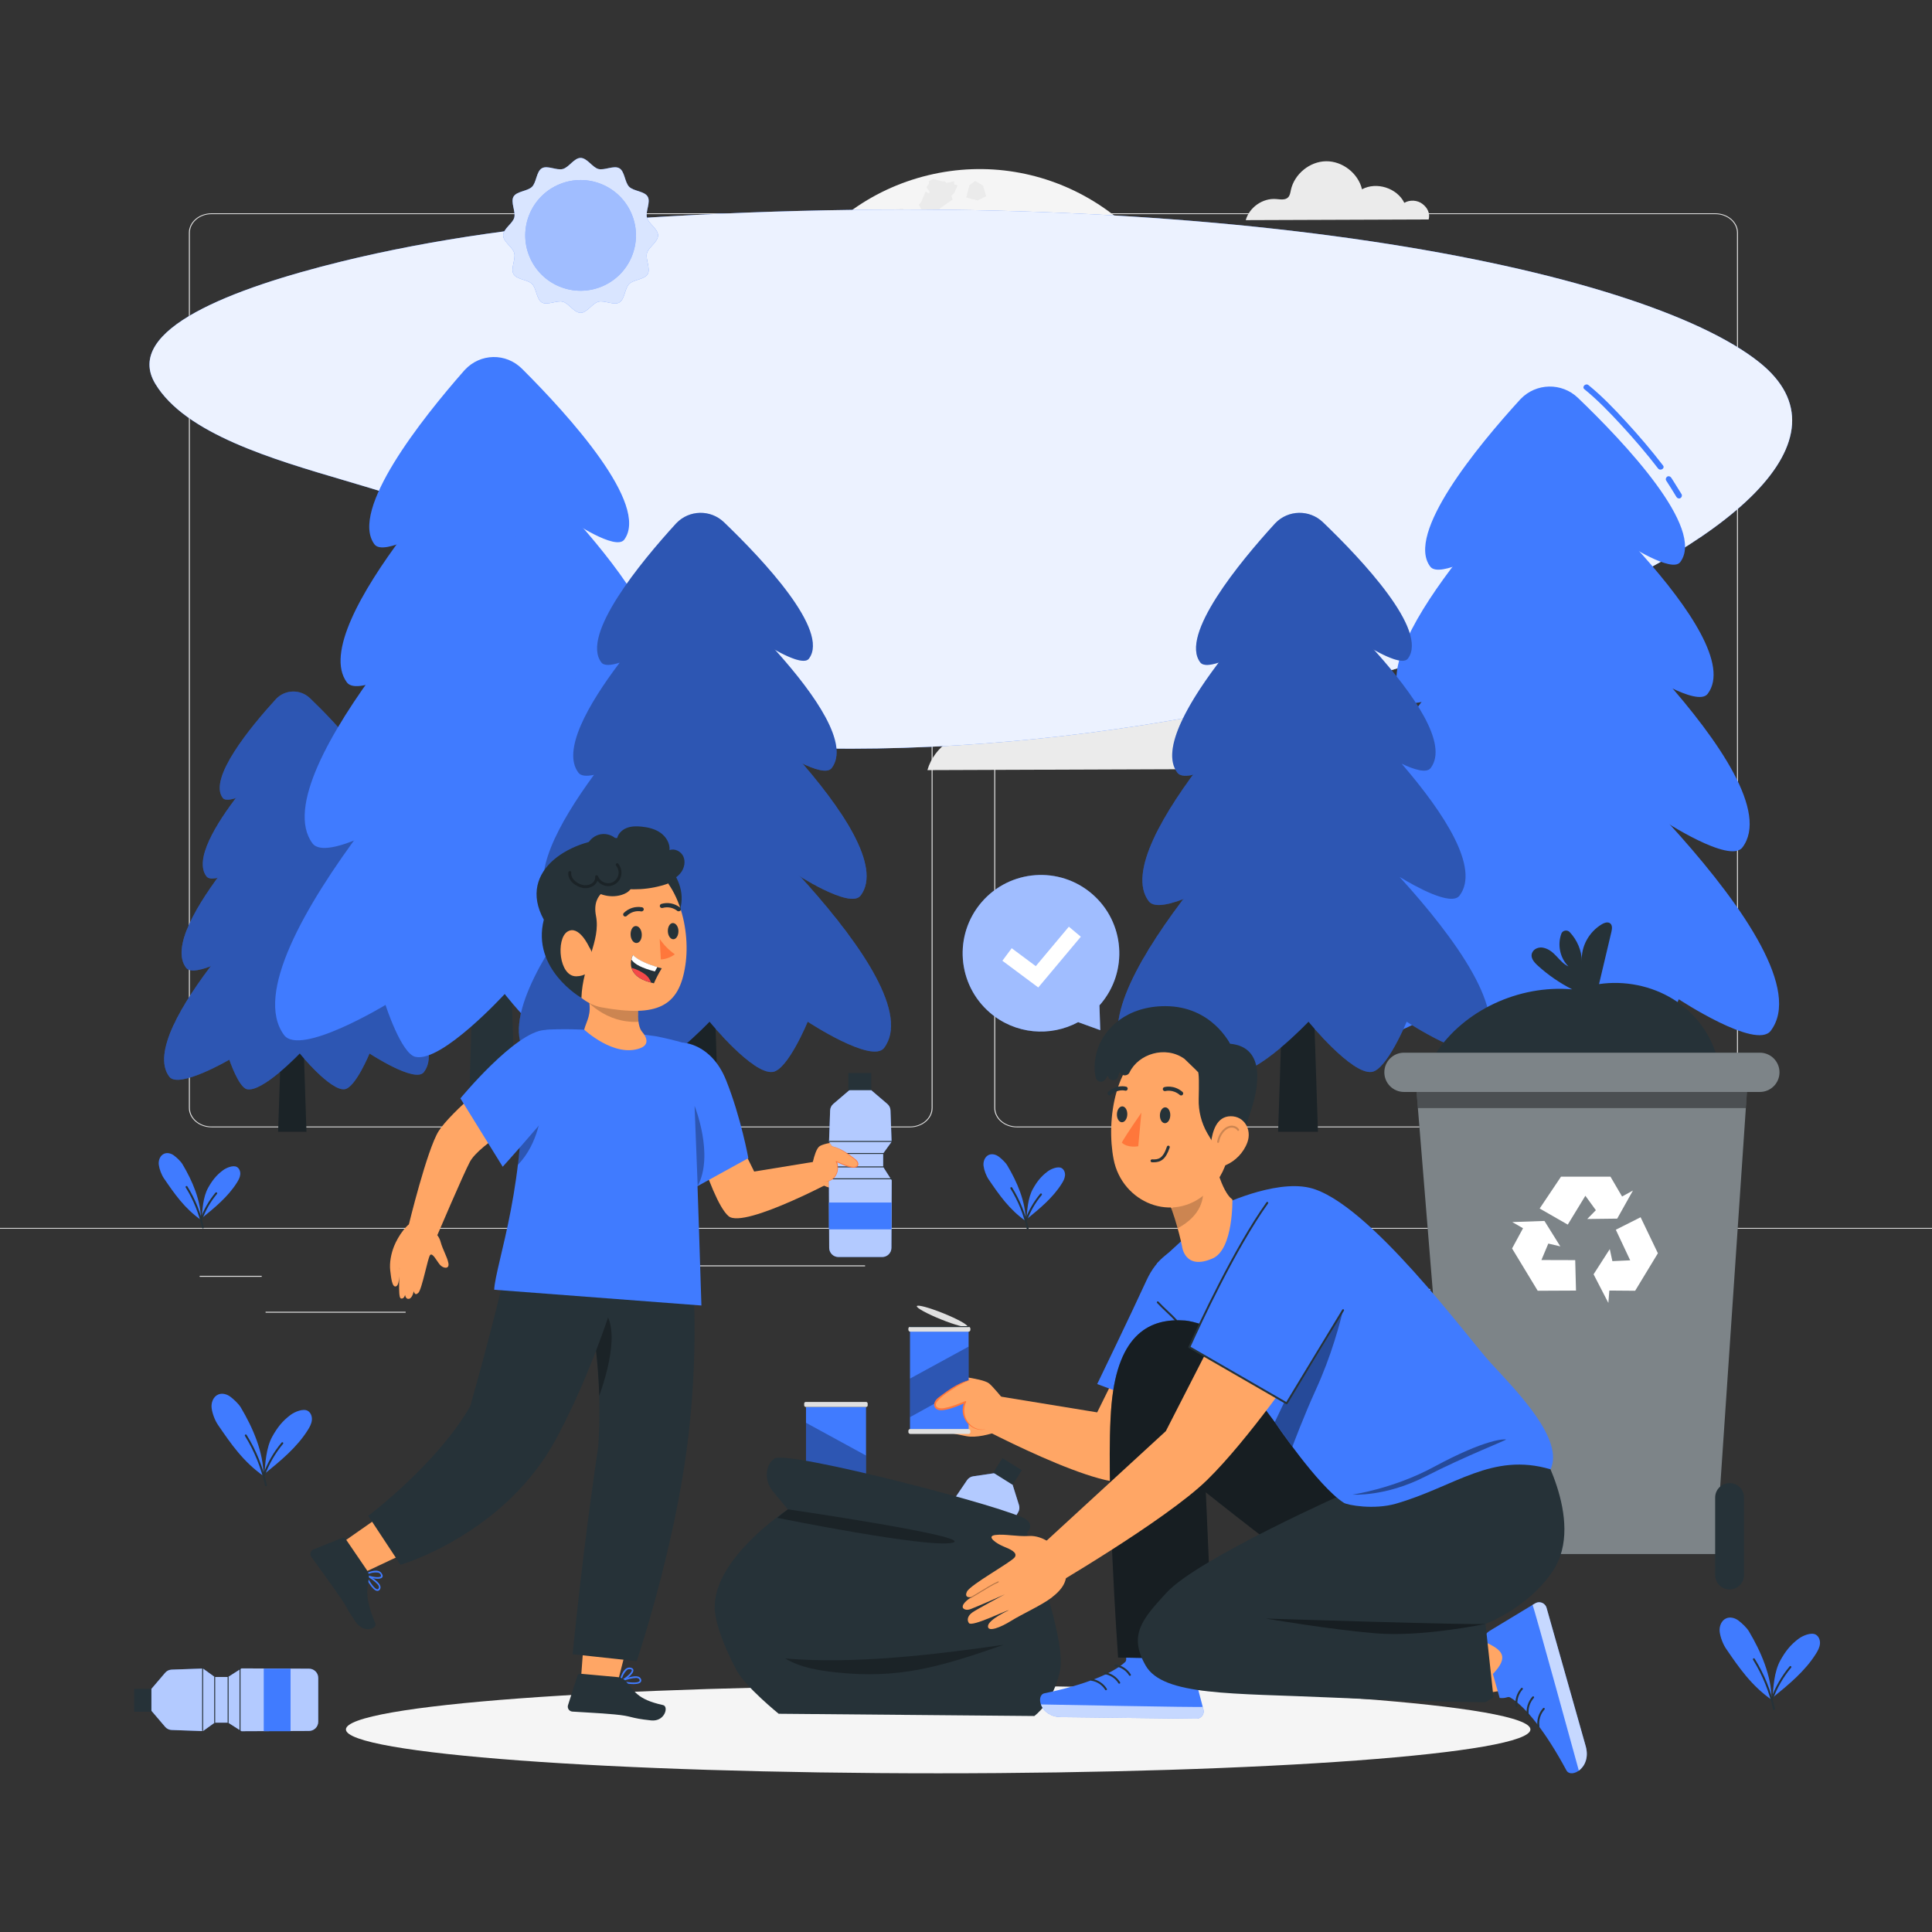 <svg xmlns="http://www.w3.org/2000/svg" viewBox="0 0 500 500"><rect x="0" y="0" width="500" height="500" fill="#333333" stroke="none"/><g id="background-complete"><g><g><g><path d="M443.92,291.755h-180.746c-3.232,0-5.862-2.262-5.862-5.043V60.242c0-2.781,2.63-5.042,5.862-5.042h180.746c3.232,0,5.862,2.262,5.862,5.042v226.469c0,2.781-2.63,5.043-5.862,5.043ZM263.174,55.415c-3.095,0-5.612,2.166-5.612,4.827v226.469c0,2.662,2.518,4.828,5.612,4.828h180.746c3.095,0,5.612-2.166,5.612-4.828V60.242c0-2.662-2.518-4.827-5.612-4.827h-180.746Z" style="fill:#e0e0e0;"></path><path d="M235.493,291.755H54.746c-3.232,0-5.862-2.262-5.862-5.043V60.242c0-2.781,2.629-5.042,5.862-5.042H235.493c3.232,0,5.862,2.262,5.862,5.042v226.469c0,2.781-2.63,5.043-5.862,5.043ZM54.746,55.415c-3.094,0-5.612,2.166-5.612,4.827v226.469c0,2.662,2.518,4.828,5.612,4.828H235.493c3.095,0,5.612-2.166,5.612-4.828V60.242c0-2.662-2.518-4.827-5.612-4.827H54.746Z" style="fill:#e0e0e0;"></path></g><rect x="0" y="317.782" width="500" height=".215" style="fill:#e0e0e0;"></rect></g><rect x="51.672" y="330.186" width="16.06" height=".25" style="fill:#e0e0e0;"></rect><rect x="170.352" y="327.476" width="53.53" height=".25" style="fill:#e0e0e0;"></rect><rect x="68.732" y="339.476" width="36.25" height=".25" style="fill:#e0e0e0;"></rect><rect x="378.352" y="327.346" width="43.19" height=".25" style="fill:#e0e0e0;"></rect><rect x="430.452" y="327.346" width="6.33" height=".25" style="fill:#e0e0e0;"></rect><rect x="316.212" y="333.576" width="53.89" height=".25" style="fill:#e0e0e0;"></rect></g><path d="M123.275,100.774c-2.04-1.541-5.016-1.716-7.222-.424-2.928-5.917-11.088-8.528-16.907-5.411-1.518-6.376-7.8-11.277-14.354-11.198-6.554,.079-12.716,5.13-14.081,11.54-.217,1.019-.36,2.135-1.089,2.879-1.184,1.209-3.16,.803-4.847,.672-5.308-.414-10.648,3.312-12.092,8.437l73.094-.266c.64-2.475-.462-4.688-2.501-6.229Z" style="fill:#ebebeb;"></path><path d="M449.563,99.442c-2.474-1.869-6.083-2.081-8.759-.514-3.551-7.176-13.447-10.343-20.505-6.562-1.841-7.733-9.46-13.676-17.408-13.581-7.948,.096-15.422,6.221-17.077,13.996-.263,1.236-.437,2.589-1.321,3.492-1.436,1.466-3.833,.974-5.878,.815-6.437-.502-12.914,4.017-14.665,10.232l88.646-.323c.776-3.002-.56-5.686-3.034-7.555Z" style="fill:#ebebeb;"></path><path d="M323.381,191.637c-2.409-1.82-5.924-2.026-8.529-.5-3.458-6.988-13.095-10.072-19.967-6.39-1.793-7.53-9.212-13.318-16.952-13.225-7.74,.093-15.018,6.058-16.629,13.629-.256,1.203-.426,2.521-1.286,3.4-1.398,1.428-3.732,.949-5.724,.793-6.268-.489-12.576,3.912-14.28,9.963l86.323-.314c.756-2.923-.545-5.537-2.954-7.356Z" style="fill:#ebebeb;"></path><path d="M368.118,52.764c-1.321-.998-3.249-1.111-4.678-.274-1.896-3.832-7.181-5.524-10.951-3.505-.983-4.13-5.052-7.304-9.297-7.253-4.245,.051-8.236,3.322-9.12,7.475-.141,.66-.234,1.383-.705,1.865-.767,.783-2.047,.52-3.14,.435-3.438-.268-6.897,2.145-7.832,5.464l47.342-.172c.415-1.603-.299-3.037-1.62-4.035Z" style="fill:#ebebeb;"></path><g><g id="freepik--Earth--inject-158"><circle cx="253.495" cy="100.344" r="56.576" transform="translate(-16.492 62.455) rotate(-13.607)" style="fill:#f5f5f5;"></circle><polygon points="237.787 53.008 238.389 52.306 239.55 49.578 240.312 50.053 240.624 49.688 239.762 48.45 240.408 47.522 240.352 46.932 241.497 46.324 243.714 46.899 244.497 46.906 244.952 47.342 246.919 46.927 246.945 47.738 247.832 47.968 247.012 49.825 246.231 50.697 246.538 51.649 243.503 53.755 242.963 54.352 240.54 54.23 240.199 55.102 239.143 55.389 237.787 53.008" style="fill:#ebebeb; isolation:isolate;"></polygon><polygon points="265.683 58.053 266.69 57.3 268.463 57.76 268.011 59.502 266.292 60.916 265.231 59.795 265.683 58.053" style="fill:#ebebeb; isolation:isolate;"></polygon><polygon points="280.207 68.761 280.711 68.358 280.968 67.782 281.675 67.222 282.202 67.169 282.767 66.714 283.067 67.381 284.023 67.764 284.173 69.791 286.022 69.777 286.123 71.291 285.553 71.583 285.409 72.14 283.838 71.732 282.962 72.215 283.288 72.678 282.935 72.891 283.107 73.139 282.085 73.664 281.95 73.481 281.596 73.7 280.832 73.386 280.082 73.8 279.728 73.418 279.189 73.568 278.853 72.467 277.383 72.085 277.126 71.721 276.347 71.519 275.16 69.865 275.268 69.136 274.851 68.554 275.472 67.985 276.324 68.091 276.993 68.508 277.501 68.451 278.245 68.766 278.652 69.541 279.041 69.344 279.513 69.507 280.207 68.761" style="fill:#ebebeb; isolation:isolate;"></polygon><polygon points="302.012 88.122 304.725 87.467 306.857 88.528 308.113 91.011 307.79 92.07 308.206 92.942 307.744 94.722 307.015 94.587 306.358 95.505 303.982 94.888 304.599 92.512 302.746 91.653 302.737 89.345 302.012 88.122" style="fill:#ebebeb; isolation:isolate;"></polygon><polygon points="271.917 65.088 273.422 66.662 272.723 69.354 270.56 70.314 270.312 69.864 269.646 69.772 269.101 67.677 268.756 67.053 269.214 66.773 269.479 66.091 270.874 65.223 271.594 65.288 271.917 65.088" style="fill:#ebebeb; isolation:isolate;"></polygon><polygon points="230.612 54.365 233.575 53.944 234.704 54.832 235.029 58.216 234.299 58.189 233.013 58.896 231.246 58.823 230.698 58.045 229.666 58.007 227.579 56.282 228.835 54.491 229.876 54.829 230.612 54.365" style="fill:#ebebeb; isolation:isolate;"></polygon><polygon points="252.364 46.819 254.416 48.028 255.22 50.792 252.989 51.883 250.056 51.122 250.879 47.954 252.364 46.819" style="fill:#ebebeb; isolation:isolate;"></polygon></g><path d="M266.139,95.903c-.018-.13-.015-.713,.018-1.005-.017,.154,.055-.299,.054-.293,.042-.2,.096-.398,.158-.593,.176-.558,.558-1.261,.93-1.715,.481-.587,.957-.99,1.578-1.343,.308-.175,.457-.247,.759-.347,.346-.114,.756-.206,.978-.222,2.776-.204,5.403,2.237,5.436,4.976,.023,1.929,3.023,1.934,3,0-.042-3.498-2.536-6.603-5.835-7.652-3.363-1.069-6.853,.562-8.748,3.407-1.111,1.669-1.485,3.617-1.219,5.583,.109,.804,1.139,1.242,1.845,1.048,.867-.238,1.157-1.039,1.048-1.845h0Z" style="fill:#e0e0e0;"></path><path d="M256.021,97.028c.018,.13,.015,.713-.018,1.005,.017-.154-.055,.299-.054,.293-.042,.2-.096,.398-.158,.593-.176,.558-.558,1.261-.93,1.715-.481,.587-.957,.99-1.578,1.342-.308,.175-.457,.247-.759,.347-.346,.114-.756,.206-.978,.222-2.776,.204-5.403-2.237-5.436-4.976-.023-1.929-3.023-1.934-3,0,.042,3.498,2.536,6.603,5.835,7.652,3.363,1.069,6.853-.562,8.748-3.407,1.111-1.669,1.485-3.617,1.219-5.583-.109-.804-1.139-1.242-1.845-1.048-.867,.238-1.157,1.039-1.048,1.845h0Z" style="fill:#e0e0e0;"></path><path d="M237.107,91.83c0,4.064-1.929,7.358-4.308,7.358s-4.307-3.294-4.307-7.358,1.928-7.358,4.307-7.358,4.308,3.294,4.308,7.358Z" style="fill:#e0e0e0;"></path></g></g><g id="background-simple"><g><path d="M166.574,56.382c-27.757,1.749-54.523,5.472-78.261,11.311-27.979,6.883-56.566,17.605-48.123,31.63,15.588,25.892,90.368,26.363,75.437,43.773-16.912,19.72-5.57,42.851,70.319,49.284,144.141,12.218,318.385-59.27,269.446-98.551-30.467-24.455-141.435-46.731-288.818-37.446Z" style="fill:#407BFF;"></path><path d="M166.574,56.382c-27.757,1.749-54.523,5.472-78.261,11.311-27.979,6.883-56.566,17.605-48.123,31.63,15.588,25.892,90.368,26.363,75.437,43.773-16.912,19.72-5.57,42.851,70.319,49.284,144.141,12.218,318.385-59.27,269.446-98.551-30.467-24.455-141.435-46.731-288.818-37.446Z" style="fill:#fff; opacity:.9;"></path></g></g><g id="Shadow"><path d="M396.07,447.576c0,6.27-68.623,11.353-153.273,11.353s-153.273-5.083-153.273-11.353,68.623-11.353,153.273-11.353,153.273,5.083,153.273,11.353Z" style="fill:#f5f5f5;"></path></g><g id="Trees"><g><polygon points="74.769 208.373 71.979 292.899 79.308 292.899 76.518 208.373 74.769 208.373" style="fill:#263238;"></polygon><path d="M74.858,226.861s-40.208,39.827-31.022,51.81c2.456,3.198,15.514-4.423,15.514-4.423,0,0,2.395,7.152,4.566,7.635,4.021,.891,13.657-9.24,13.657-9.24,0,0,7.968,9.778,11.643,9.24,2.783-.408,6.423-9.24,6.423-9.24,0,0,11.813,7.778,14.058,4.824,9.281-12.262-34.839-50.605-34.839-50.605Z" style="fill:#407BFF;"></path><path d="M75.103,205.488s-34.914,34.587-26.926,44.992c2.13,2.776,13.473-3.838,13.473-3.838,0,0,2.082,6.206,3.967,6.628,3.491,.769,11.853-8.023,11.853-8.023,0,0,6.92,8.492,10.112,8.023,2.422-.361,5.58-8.023,5.58-8.023,0,0,10.261,6.757,12.207,4.185,8.05-10.629-30.267-43.944-30.267-43.944Z" style="fill:#407BFF;"></path><path d="M75.395,190.15s-28.457,28.184-21.952,36.663c1.735,2.259,10.976-3.13,10.976-3.13,0,0,1.701,5.063,3.232,5.403,2.851,.633,9.662-6.539,9.662-6.539,0,0,5.641,6.92,8.247,6.539,1.967-.293,4.546-6.539,4.546-6.539,0,0,8.356,5.505,9.948,3.402,6.573-8.649-24.66-35.799-24.66-35.799Z" style="fill:#407BFF;"></path><path d="M80.226,180.699c-2.467-2.374-6.391-2.298-8.765,.17-.039,.04-.077,.081-.115,.123-6.464,7.083-17.535,20.509-13.691,25.517,1.422,1.858,8.996-2.559,8.996-2.559,0,0,1.361,4.144,2.647,4.423,2.334,.517,7.914-5.355,7.914-5.355,0,0,4.627,5.668,6.757,5.355,1.613-.238,3.722-5.355,3.722-5.355,0,0,6.852,4.512,8.166,2.797,3.899-5.158-8.533-18.304-15.63-25.116Z" style="fill:#407BFF;"></path><path d="M94.336,245.985c2.748,1.677,9.493,5.483,11.033,3.447,3.794-5.01-2.713-15.059-10.652-24.284,2.222,1.057,4.569,1.817,5.338,.801,3.372-4.437-3.205-13.742-10.411-21.753,2.131,1.201,5.355,2.739,6.213,1.619,3.899-5.158-8.533-18.304-15.63-25.116-2.467-2.374-6.391-2.298-8.765,.17-.039,.04-.077,.081-.115,.123-6.464,7.083-17.535,20.509-13.691,25.517,.522,.681,1.872,.517,3.372,.038-5.883,7.781-10.671,16.243-7.584,20.267,.485,.631,1.557,.665,2.849,.386-6.653,9.09-11.697,18.616-8.115,23.28,.929,1.211,3.612,.635,6.341-.399-8.296,10.982-15.035,22.912-10.682,28.591,2.456,3.198,15.514-4.423,15.514-4.423,0,0,2.395,7.152,4.566,7.635,2.066,.458,5.613-1.994,8.575-4.487l-.512,15.504h7.328l-.626-18.957c2.318,2.64,7.7,8.355,10.533,7.94,2.783-.408,6.423-9.241,6.423-9.241,0,0,11.813,7.778,14.058,4.824,4.862-6.424-4.932-20.005-15.361-31.482Z" style="isolation:isolate; opacity:.3;"></path></g><g><polygon points="399.137 149.816 394.414 292.899 406.82 292.899 402.097 149.816 399.137 149.816" style="fill:#263238;"></polygon><path d="M399.287,181.112s-68.063,67.418-52.513,87.702c4.158,5.414,26.262-7.487,26.262-7.487,0,0,4.054,12.106,7.729,12.924,6.807,1.509,23.118-15.642,23.118-15.642,0,0,13.488,16.552,19.708,15.642,4.711-.691,10.873-15.642,10.873-15.642,0,0,19.996,13.166,23.797,8.167,15.711-20.756-58.975-85.663-58.975-85.663Z" style="fill:#407BFF;"></path><path d="M399.701,144.932s-59.102,58.549-45.579,76.161c3.605,4.7,22.807-6.497,22.807-6.497,0,0,3.525,10.505,6.715,11.219,5.909,1.302,20.065-13.58,20.065-13.58,0,0,11.714,14.375,17.116,13.58,4.101-.61,9.445-13.58,9.445-13.58,0,0,17.37,11.438,20.664,7.084,13.626-17.992-51.234-74.387-51.234-74.387Z" style="fill:#407BFF;"></path><path d="M400.197,118.969s-48.171,47.71-37.159,62.062c2.937,3.824,18.579-5.298,18.579-5.298,0,0,2.88,8.57,5.471,9.146,4.826,1.071,16.356-11.069,16.356-11.069,0,0,9.549,11.714,13.961,11.069,3.329-.495,7.694-11.069,7.694-11.069,0,0,14.145,9.319,16.84,5.759,11.127-14.64-41.743-60.599-41.743-60.599Z" style="fill:#407BFF;"></path><path d="M408.375,102.97c-4.177-4.018-10.819-3.889-14.837,.288-.066,.068-.131,.138-.195,.208-10.943,11.991-29.683,34.717-23.175,43.194,2.407,3.145,15.227-4.331,15.227-4.331,0,0,2.304,7.015,4.481,7.487,3.951,.876,13.396-9.065,13.396-9.065,0,0,7.833,9.595,11.438,9.065,2.73-.403,6.301-9.065,6.301-9.065,0,0,11.599,7.637,13.822,4.734,6.6-8.731-14.444-30.985-26.458-42.515Z" style="fill:#407BFF;"></path><g><path d="M410.043,100.734c3.426,2.782,6.514,5.993,9.502,9.231,3.337,3.615,6.553,7.357,9.551,11.259,.58,.755,1.883,.009,1.295-.757-3.009-3.917-6.217-7.682-9.56-11.318-3.057-3.325-6.216-6.625-9.728-9.476-.743-.603-1.811,.452-1.061,1.061h0Z" style="fill:#407BFF;"></path><path d="M431.209,124.375c.836,1.255,1.615,2.55,2.407,3.833,.088,.142,.175,.284,.263,.426,.206,.334,.68,.492,1.026,.269,.335-.216,.489-.669,.269-1.026-.69-1.121-1.383-2.241-2.087-3.354-.192-.303-.384-.607-.583-.905-.217-.326-.672-.498-1.026-.269-.325,.209-.502,.677-.269,1.026h0Z" style="fill:#407BFF;"></path></g></g><g><polygon points="125.871 144.149 121.149 292.899 133.554 292.899 128.832 144.149 125.871 144.149" style="fill:#263238;"></polygon><path d="M126.021,176.684s-68.063,70.088-52.513,91.176c4.158,5.628,26.262-7.784,26.262-7.784,0,0,4.055,12.585,7.729,13.436,6.807,1.569,23.118-16.262,23.118-16.262,0,0,13.488,17.208,19.708,16.262,4.711-.718,10.873-16.262,10.873-16.262,0,0,19.996,13.687,23.797,8.49,15.711-21.578-58.975-89.056-58.975-89.056Z" style="fill:#407BFF;"></path><path d="M126.436,139.071s-59.102,60.868-45.579,79.177c3.605,4.886,22.807-6.754,22.807-6.754,0,0,3.525,10.921,6.715,11.663,5.909,1.353,20.065-14.118,20.065-14.118,0,0,11.714,14.944,17.116,14.118,4.101-.635,9.445-14.118,9.445-14.118,0,0,17.37,11.891,20.664,7.364,13.626-18.704-51.234-77.333-51.234-77.333Z" style="fill:#407BFF;"></path><path d="M126.931,112.08s-48.171,49.599-37.159,64.52c2.937,3.976,18.579-5.508,18.579-5.508,0,0,2.88,8.909,5.471,9.508,4.826,1.114,16.356-11.508,16.356-11.508,0,0,9.549,12.178,13.961,11.508,3.329-.515,7.694-11.508,7.694-11.508,0,0,14.145,9.688,16.84,5.987,11.127-15.22-41.743-62.999-41.743-62.999Z" style="fill:#407BFF;"></path><path d="M135.109,95.447c-4.176-4.177-10.819-4.043-14.837,.299-.066,.071-.131,.143-.195,.216-10.943,12.466-29.683,36.092-23.175,44.905,2.407,3.269,15.227-4.503,15.227-4.503,0,0,2.304,7.293,4.481,7.784,3.951,.91,13.396-9.424,13.396-9.424,0,0,7.833,9.975,11.438,9.424,2.73-.419,6.301-9.424,6.301-9.424,0,0,11.599,7.939,13.822,4.922,6.6-9.077-14.444-32.212-26.458-44.199Z" style="fill:#407BFF;"></path></g><g><polygon points="334.702 174.062 330.779 292.899 341.083 292.899 337.16 174.062 334.702 174.062" style="fill:#263238;"></polygon><path d="M334.826,200.055s-56.529,55.994-43.614,72.841c3.453,4.496,21.812-6.218,21.812-6.218,0,0,3.367,10.055,6.419,10.734,5.654,1.253,19.2-12.992,19.2-12.992,0,0,11.202,13.747,16.369,12.992,3.913-.574,9.031-12.992,9.031-12.992,0,0,16.608,10.935,19.765,6.783,13.049-17.239-48.981-71.147-48.981-71.147Z" style="fill:#407BFF;"></path><path d="M335.17,170.006s-49.086,48.627-37.855,63.255c2.994,3.903,18.942-5.396,18.942-5.396,0,0,2.927,8.725,5.577,9.318,4.908,1.081,16.665-11.279,16.665-11.279,0,0,9.729,11.939,14.216,11.279,3.406-.507,7.845-11.279,7.845-11.279,0,0,14.426,9.5,17.163,5.883,11.317-14.943-42.552-61.781-42.552-61.781Z" style="fill:#407BFF;"></path><path d="M335.582,148.443s-40.008,39.625-30.862,51.545c2.439,3.176,15.431-4.401,15.431-4.401,0,0,2.392,7.118,4.544,7.596,4.008,.89,13.585-9.194,13.585-9.194,0,0,7.931,9.729,11.595,9.194,2.765-.411,6.39-9.194,6.39-9.194,0,0,11.748,7.739,13.986,4.783,9.241-12.159-34.669-50.33-34.669-50.33Z" style="fill:#407BFF;"></path><path d="M342.374,135.155c-3.469-3.337-8.986-3.23-12.323,.239-.055,.057-.108,.114-.162,.173-9.088,9.959-24.653,28.834-19.248,35.875,1.999,2.612,12.647-3.597,12.647-3.597,0,0,1.913,5.826,3.721,6.218,3.281,.727,11.126-7.529,11.126-7.529,0,0,6.505,7.969,9.5,7.529,2.267-.335,5.233-7.529,5.233-7.529,0,0,9.634,6.343,11.48,3.932,5.482-7.252-11.997-25.734-21.975-35.311Z" style="fill:#407BFF;"></path><path d="M362.211,226.941c3.863,2.357,13.346,7.709,15.512,4.846,5.334-7.043-3.814-21.171-14.976-34.141,3.123,1.486,6.423,2.555,7.505,1.127,4.741-6.238-4.507-19.32-14.638-30.583,2.996,1.688,7.528,3.851,8.735,2.276,5.482-7.252-11.997-25.734-21.975-35.311-3.469-3.337-8.986-3.23-12.323,.239-.055,.057-.108,.114-.162,.173-9.088,9.959-24.653,28.834-19.248,35.875,.734,.958,2.632,.727,4.74,.053-8.271,10.94-15.002,22.837-10.662,28.493,.682,.888,2.188,.935,4.005,.543-9.354,12.78-16.445,26.172-11.409,32.73,1.306,1.703,5.078,.893,8.915-.561-11.663,15.44-21.138,32.213-15.018,40.196,3.453,4.496,21.812-6.218,21.812-6.218,0,0,3.367,10.055,6.419,10.734,2.905,.644,7.892-2.804,12.056-6.309l-.719,21.797h10.303l-.88-26.652c3.259,3.712,10.826,11.746,14.809,11.163,3.913-.574,9.031-12.991,9.031-12.991,0,0,16.608,10.935,19.765,6.783,6.836-9.031-6.934-28.125-21.596-44.261Z" style="isolation:isolate; opacity:.3;"></path></g><g><polygon points="179.693 174.062 175.771 292.899 186.074 292.899 182.152 174.062 179.693 174.062" style="fill:#263238;"></polygon><path d="M179.817,200.055s-56.529,55.994-43.614,72.841c3.453,4.496,21.812-6.218,21.812-6.218,0,0,3.367,10.055,6.419,10.734,5.654,1.253,19.2-12.992,19.2-12.992,0,0,11.203,13.747,16.369,12.992,3.913-.574,9.031-12.992,9.031-12.992,0,0,16.608,10.935,19.765,6.783,13.049-17.239-48.981-71.147-48.981-71.147Z" style="fill:#407BFF;"></path><path d="M180.162,170.006s-49.086,48.627-37.855,63.255c2.994,3.903,18.942-5.396,18.942-5.396,0,0,2.927,8.725,5.577,9.318,4.908,1.081,16.665-11.279,16.665-11.279,0,0,9.729,11.939,14.216,11.279,3.406-.507,7.845-11.279,7.845-11.279,0,0,14.426,9.5,17.163,5.883,11.317-14.943-42.552-61.781-42.552-61.781Z" style="fill:#407BFF;"></path><path d="M180.573,148.443s-40.008,39.625-30.862,51.545c2.439,3.176,15.431-4.401,15.431-4.401,0,0,2.392,7.118,4.544,7.596,4.008,.89,13.585-9.194,13.585-9.194,0,0,7.931,9.729,11.595,9.194,2.765-.411,6.39-9.194,6.39-9.194,0,0,11.748,7.739,13.986,4.783,9.241-12.159-34.67-50.33-34.67-50.33Z" style="fill:#407BFF;"></path><path d="M187.365,135.155c-3.469-3.337-8.986-3.23-12.323,.239-.055,.057-.108,.114-.162,.173-9.088,9.959-24.653,28.834-19.248,35.875,1.999,2.612,12.647-3.597,12.647-3.597,0,0,1.913,5.826,3.721,6.218,3.281,.727,11.126-7.529,11.126-7.529,0,0,6.505,7.969,9.5,7.529,2.267-.335,5.233-7.529,5.233-7.529,0,0,9.634,6.343,11.48,3.932,5.482-7.252-11.996-25.734-21.975-35.311Z" style="fill:#407BFF;"></path><path d="M207.202,226.941c3.863,2.357,13.346,7.709,15.512,4.846,5.334-7.043-3.814-21.171-14.976-34.141,3.123,1.486,6.423,2.555,7.505,1.127,4.741-6.238-4.507-19.32-14.638-30.583,2.996,1.688,7.528,3.851,8.735,2.276,5.482-7.252-11.997-25.734-21.975-35.311-3.469-3.337-8.986-3.23-12.323,.239-.055,.057-.108,.114-.162,.173-9.088,9.959-24.653,28.834-19.248,35.875,.733,.958,2.632,.727,4.74,.053-8.271,10.94-15.002,22.837-10.662,28.493,.682,.888,2.188,.935,4.005,.543-9.354,12.78-16.445,26.172-11.409,32.73,1.306,1.703,5.078,.893,8.915-.561-11.663,15.44-21.138,32.213-15.018,40.196,3.453,4.496,21.812-6.218,21.812-6.218,0,0,3.367,10.055,6.419,10.734,2.905,.644,7.892-2.804,12.056-6.309l-.719,21.797h10.303l-.88-26.652c3.259,3.712,10.826,11.746,14.809,11.163,3.913-.574,9.031-12.991,9.031-12.991,0,0,16.608,10.935,19.765,6.783,6.836-9.031-6.934-28.125-21.596-44.261Z" style="isolation:isolate; opacity:.3;"></path></g></g><g id="Plants"><g><path d="M62.322,364.252c-.565-.95-1.826-2.118-2.709-2.784-.883-.665-2.094-.997-3.117-.578-1.306,.535-1.908,2.137-1.726,3.537,.182,1.4,.85,3.169,1.646,4.334,3.397,4.974,6.542,9.527,11.785,13.228,0-6.178-2.743-12.468-5.878-17.737Z" style="fill:#407BFF;"></path><path d="M79.619,365.109c-1.173-.642-3.355,.268-4.425,1.07-2.122,1.59-3.415,3.256-4.709,5.571-1.642,2.94-1.833,7.068-2.041,9.689,4.152-3.371,8.381-6.827,11.225-11.356,.496-.79,.957-1.64,1.046-2.569,.089-.929-.277-1.957-1.095-2.405Z" style="fill:#407BFF;"></path><path d="M68.821,384.625c-.115,0-.219-.08-.244-.197-.984-4.547-2.726-8.855-5.178-12.807-.073-.117-.037-.271,.081-.345,.117-.071,.271-.036,.344,.081,2.482,4,4.245,8.362,5.241,12.965,.029,.135-.056,.268-.191,.297-.018,.004-.036,.006-.053,.006Z" style="fill:#263238;"></path><path d="M68.274,382.089c-.028,0-.057-.005-.085-.015-.129-.048-.197-.19-.149-.32,1.114-3.072,2.74-5.902,4.833-8.412,.089-.106,.247-.12,.352-.032,.106,.089,.12,.246,.032,.353-2.056,2.465-3.653,5.244-4.747,8.262-.037,.102-.133,.165-.235,.165Z" style="fill:#263238;"></path></g><g><path d="M47.232,301.306c-.459-.772-1.483-1.721-2.201-2.262-.718-.541-1.701-.81-2.533-.47-1.061,.434-1.551,1.736-1.403,2.873,.148,1.137,.69,2.575,1.337,3.521,2.76,4.041,5.315,7.74,9.575,10.747,0-5.02-2.228-10.13-4.776-14.411Z" style="fill:#407BFF;"></path><path d="M61.286,302.002c-.953-.522-2.726,.218-3.595,.87-1.724,1.292-2.775,2.645-3.826,4.526-1.334,2.388-1.489,5.742-1.659,7.872,3.373-2.738,6.81-5.547,9.12-9.227,.403-.642,.778-1.332,.85-2.087,.072-.755-.225-1.59-.89-1.954Z" style="fill:#407BFF;"></path><path d="M52.512,317.905c-.115,0-.219-.08-.244-.197-.798-3.688-2.211-7.184-4.201-10.39-.073-.117-.037-.271,.081-.345,.117-.072,.271-.036,.344,.081,2.02,3.255,3.455,6.804,4.264,10.548,.029,.135-.056,.268-.191,.297-.018,.004-.036,.006-.053,.006Z" style="fill:#263238;"></path><path d="M52.068,315.844c-.028,0-.057-.005-.085-.015-.13-.047-.197-.19-.15-.32,.906-2.5,2.229-4.804,3.935-6.848,.089-.105,.247-.12,.352-.032,.106,.089,.12,.246,.032,.353-1.667,1.999-2.962,4.253-3.849,6.697-.037,.102-.133,.165-.235,.165Z" style="fill:#263238;"></path></g><g><path d="M260.677,301.598c-.459-.772-1.483-1.721-2.201-2.262-.717-.541-1.701-.81-2.533-.47-1.061,.434-1.551,1.736-1.402,2.873,.148,1.137,.69,2.575,1.337,3.521,2.76,4.041,5.315,7.74,9.575,10.747,0-5.02-2.228-10.13-4.776-14.411Z" style="fill:#407BFF;"></path><path d="M274.731,302.294c-.953-.522-2.726,.218-3.595,.87-1.724,1.292-2.775,2.645-3.826,4.526-1.334,2.388-1.489,5.742-1.659,7.872,3.374-2.738,6.81-5.547,9.12-9.227,.403-.642,.777-1.332,.85-2.087,.072-.755-.225-1.59-.89-1.954Z" style="fill:#407BFF;"></path><path d="M265.958,318.197c-.115,0-.219-.08-.244-.197-.798-3.688-2.211-7.184-4.201-10.39-.072-.117-.036-.271,.081-.345,.116-.072,.271-.037,.345,.081,2.02,3.255,3.454,6.804,4.264,10.548,.029,.135-.057,.268-.191,.297-.018,.004-.035,.006-.053,.006Z" style="fill:#263238;"></path><path d="M265.514,316.136c-.028,0-.057-.005-.085-.015-.13-.048-.197-.19-.15-.32,.906-2.501,2.23-4.805,3.935-6.848,.09-.107,.247-.119,.353-.032,.106,.089,.12,.246,.032,.353-1.668,1.998-2.963,4.252-3.849,6.697-.037,.102-.133,.165-.235,.165Z" style="fill:#263238;"></path></g><g><path d="M452.609,422.172c-.565-.95-1.826-2.118-2.709-2.784s-2.094-.997-3.117-.578c-1.306,.535-1.908,2.137-1.726,3.537,.182,1.4,.85,3.169,1.646,4.334,3.397,4.974,6.542,9.527,11.785,13.228,0-6.178-2.742-12.468-5.879-17.737Z" style="fill:#407BFF;"></path><path d="M469.906,423.029c-1.173-.642-3.355,.268-4.425,1.07-2.122,1.59-3.415,3.256-4.709,5.571-1.643,2.94-1.833,7.068-2.042,9.689,4.152-3.371,8.382-6.827,11.225-11.356,.496-.79,.957-1.64,1.046-2.569,.089-.929-.277-1.957-1.095-2.405Z" style="fill:#407BFF;"></path><path d="M459.108,442.545c-.115,0-.219-.08-.244-.197-.983-4.546-2.726-8.854-5.178-12.807-.072-.117-.036-.271,.081-.345,.116-.072,.271-.037,.345,.081,2.481,4.001,4.245,8.363,5.24,12.965,.029,.135-.057,.268-.191,.297-.018,.004-.035,.006-.053,.006Z" style="fill:#263238;"></path><path d="M458.562,440.009c-.028,0-.057-.005-.085-.015-.13-.048-.197-.19-.15-.32,1.114-3.072,2.74-5.902,4.833-8.412,.089-.106,.248-.119,.353-.032,.106,.089,.12,.246,.032,.353-2.057,2.465-3.653,5.244-4.747,8.262-.037,.102-.133,.165-.235,.165Z" style="fill:#263238;"></path></g></g><g id="Garbage_bin"><g><path d="M432.983,258.57c-5.579-3.452-12.553-4.867-19.155-3.887,1.07-4.521,2.141-9.041,3.211-13.562,.186-.786,.287-1.786-.433-2.225-.622-.379-1.451-.065-2.076,.311-3.345,2.011-5.388,5.786-5.143,9.504-.067-2.735-1.218-5.428-3.144-7.48-.638-.68-1.839-.474-2.158,.38-1.066,2.854-.4,6.279,1.821,8.498-2.498-1.135-3.488-4.178-6.475-4.831-1.141-.249-2.389,.206-2.873,1.206-.625,1.29,.394,2.482,1.377,3.38,2.663,2.434,5.686,4.521,8.955,6.184-13.804-1.236-28.075,5.45-35.305,16.542l72.736,.964c-1.632-6.077-5.76-11.533-11.339-14.985Z" style="fill:#263238;"></path><polygon points="444.008 402.182 376.34 402.182 365.868 273.502 452.723 273.502 444.008 402.182" style="fill:#263238;"></polygon><polygon points="444.008 402.182 376.34 402.182 365.868 273.502 452.723 273.502 444.008 402.182" style="fill:#fff; isolation:isolate; opacity:.4;"></polygon><path d="M455.451,282.597h-92.106c-2.806,0-5.081-2.275-5.081-5.081h0c0-2.806,2.275-5.081,5.081-5.081h92.106c2.806,0,5.081,2.275,5.081,5.081h0c0,2.806-2.275,5.081-5.081,5.081Z" style="fill:#263238;"></path><path d="M455.451,282.597h-92.106c-2.806,0-5.081-2.275-5.081-5.081h0c0-2.806,2.275-5.081,5.081-5.081h92.106c2.806,0,5.081,2.275,5.081,5.081h0c0,2.806-2.275,5.081-5.081,5.081Z" style="fill:#fff; isolation:isolate; opacity:.4;"></path><polygon points="366.608 282.597 366.948 286.78 451.824 286.78 452.107 282.597 366.608 282.597" style="opacity:.4;"></polygon><g><polygon points="398.464 312.761 405.735 316.929 410.292 309.464 413.007 313.197 410.777 315.475 418.533 315.378 422.605 308.107 419.793 309.658 416.788 304.52 403.99 304.52 398.464 312.761" style="fill:#fff;"></polygon><polygon points="407.869 333.999 407.664 326.119 398.918 326.093 400.702 321.837 403.807 322.562 399.703 315.98 391.374 316.268 394.158 317.868 391.322 323.102 397.957 334.046 407.869 333.999" style="fill:#fff;"></polygon><polygon points="424.587 315.022 418.172 318.255 421.892 326.171 417.281 326.38 416.608 323.264 412.417 329.79 416.242 337.194 416.496 333.993 423.177 334.046 429.061 324.342 424.587 315.022" style="fill:#fff;"></polygon></g><path d="M447.617,411.349h0c-2.063,0-3.736-1.673-3.736-3.736v-20.051c0-2.063,1.673-3.736,3.736-3.736h0c2.063,0,3.736,1.673,3.736,3.736v20.051c0,2.063-1.673,3.736-3.736,3.736Z" style="fill:#263238;"></path><rect x="367.829" y="383.826" width="7.472" height="27.523" rx="3.736" ry="3.736" style="fill:#263238;"></rect></g></g><g id="Sun"><g id="freepik--Sun--inject-5"><g><path d="M170.305,60.918c0,1.696-2.452,3.043-2.871,4.604-.419,1.562,1.003,4.009,.188,5.42s-3.628,1.385-4.792,2.544c-1.164,1.159-1.111,3.966-2.544,4.792-1.433,.826-3.805-.617-5.42-.188-1.615,.429-2.914,2.871-4.604,2.871s-3.043-2.452-4.604-2.871c-1.561-.419-4.003,1.009-5.42,.188-1.417-.821-1.379-3.628-2.544-4.792-1.164-1.164-3.96-1.105-4.792-2.544-.832-1.438,.617-3.821,.188-5.431-.429-1.61-2.871-2.909-2.871-4.604s2.452-3.037,2.871-4.599c.418-1.562-1.003-4.009-.188-5.42,.816-1.411,3.628-1.384,4.792-2.549,1.164-1.164,1.111-3.96,2.544-4.792,1.433-.832,3.805,.623,5.42,.188s2.914-2.866,4.604-2.866,3.043,2.452,4.604,2.866c1.561,.413,4.003-1.003,5.42-.188s1.379,3.628,2.544,4.792c1.164,1.164,3.96,1.111,4.792,2.549,.832,1.438-.617,3.805-.188,5.42,.429,1.615,2.871,2.919,2.871,4.609Z" style="fill:#407BFF;"></path><g style="opacity:.8;"><path d="M170.305,60.918c0,1.696-2.452,3.043-2.871,4.604-.419,1.562,1.003,4.009,.188,5.42s-3.628,1.385-4.792,2.544c-1.164,1.159-1.111,3.966-2.544,4.792-1.433,.826-3.805-.617-5.42-.188-1.615,.429-2.914,2.871-4.604,2.871s-3.043-2.452-4.604-2.871c-1.561-.419-4.003,1.009-5.42,.188-1.417-.821-1.379-3.628-2.544-4.792-1.164-1.164-3.96-1.105-4.792-2.544-.832-1.438,.617-3.821,.188-5.431-.429-1.61-2.871-2.909-2.871-4.604s2.452-3.037,2.871-4.599c.418-1.562-1.003-4.009-.188-5.42,.816-1.411,3.628-1.384,4.792-2.549,1.164-1.164,1.111-3.96,2.544-4.792,1.433-.832,3.805,.623,5.42,.188s2.914-2.866,4.604-2.866,3.043,2.452,4.604,2.866c1.561,.413,4.003-1.003,5.42-.188s1.379,3.628,2.544,4.792c1.164,1.164,3.96,1.111,4.792,2.549,.832,1.438-.617,3.805-.188,5.42,.429,1.615,2.871,2.919,2.871,4.609Z" style="fill:#fff;"></path></g></g><path d="M144.78,47.684c7.308-3.027,15.686,.443,18.713,7.751s-.443,15.686-7.751,18.713c-7.308,3.027-15.686-.443-18.713-7.751s.443-15.686,7.751-18.713Z" style="fill:#407BFF;"></path><path d="M144.78,47.684c7.308-3.027,15.686,.443,18.713,7.751s-.443,15.686-7.751,18.713c-7.308,3.027-15.686-.443-18.713-7.751s.443-15.686,7.751-18.713Z" style="fill:#fff; isolation:isolate; opacity:.5;"></path></g></g><g id="Garbage_Bag"><g><g><path d="M254.128,402.731l1.847-2.942,3.46-1.403,4.071-7.027c.324-.56,.399-1.229,.205-1.847l-1.74-5.556-4.36-2.736-5.76,.849c-.64,.094-1.211,.453-1.573,.988l-4.558,6.721,.241,3.726-1.846,2.943-3.725,1.763-9.224,14.84c-.693,1.115-.354,2.581,.758,3.279l9.601,6.026c1.112,.698,2.579,.366,3.282-.743l9.353-14.759-.032-4.121Z" style="fill:#407BFF;"></path><path d="M254.128,402.731l1.847-2.942,3.46-1.403,4.071-7.027c.324-.56,.399-1.229,.205-1.847l-1.74-5.556-4.36-2.736-5.76,.849c-.64,.094-1.211,.453-1.573,.988l-4.558,6.721,.241,3.726-1.846,2.943-3.725,1.763-9.224,14.84c-.693,1.115-.354,2.581,.758,3.279l9.601,6.026c1.112,.698,2.579,.366,3.282-.743l9.353-14.759-.032-4.121Z" style="fill:#fff; opacity:.6;"></path><path d="M255.976,399.914c-.022,0-.046-.006-.066-.02l-10.014-6.285c-.059-.036-.076-.113-.04-.172,.038-.059,.116-.076,.172-.039l10.014,6.285c.059,.036,.076,.113,.039,.172-.023,.038-.064,.059-.105,.059Z" style="fill:#263238;"></path><path d="M259.511,398.452c-.022,0-.046-.006-.066-.02l-13.632-8.556c-.059-.036-.076-.113-.04-.172,.038-.059,.116-.077,.172-.039l13.632,8.556c.059,.036,.076,.113,.039,.172-.023,.038-.064,.059-.105,.059Z" style="fill:#263238;"></path><path d="M254.37,406.643c-.022,0-.046-.006-.066-.02l-13.632-8.556c-.059-.036-.076-.113-.04-.172,.037-.06,.115-.076,.172-.039l13.632,8.556c.059,.036,.076,.113,.039,.172-.023,.038-.064,.059-.105,.059Z" style="fill:#263238;"></path><path d="M254.128,402.858c-.022,0-.046-.006-.066-.02l-10.014-6.285c-.059-.036-.076-.113-.04-.172,.037-.059,.116-.076,.172-.039l10.014,6.285c.059,.036,.076,.113,.039,.172-.023,.038-.064,.059-.105,.059Z" style="fill:#263238;"></path><rect x="234.252" y="406.852" width="16.201" height="6.942" transform="translate(255.205 -66.054) rotate(32.113)" style="fill:#407BFF;"></rect><rect x="257.789" y="378.583" width="5.919" height="4.458" transform="translate(242.335 -80.348) rotate(32.114)" style="fill:#263238;"></rect></g><g><rect x="208.593" y="364.12" width="15.533" height="25.924" transform="translate(432.719 754.164) rotate(180)" style="fill:#407BFF;"></rect><g><rect x="208.123" y="362.821" width="16.431" height="1.299" rx=".406" ry=".406" transform="translate(432.677 726.942) rotate(180)" style="fill:#e0e0e0;"></rect><rect x="208.123" y="389.913" width="16.431" height="1.299" rx=".406" ry=".406" transform="translate(432.677 781.124) rotate(180)" style="fill:#e0e0e0;"></rect></g><polygon points="208.593 368.216 224.126 376.694 224.126 386.914 208.593 378.323 208.593 368.216" style="opacity:.3;"></polygon></g><path d="M203.915,390.616s-20.341,13.288-18.875,26.62c.405,3.681,2.528,9.313,5.561,14.989,2.319,4.339,10.925,11.296,10.925,11.296l66.155,.581s5-3.518,6.666-11.851c1.666-8.333-8.595-35.559-8.595-35.559,0,0,1.965-1.661,0-3.333-3.443-2.93-62.148-18.134-65.296-15.912-1.102,.778-1.641,1.869-1.877,2.959-.431,1.992,.191,4.069,1.5,5.631l3.836,4.578Z" style="fill:#263238;"></path><path d="M203.915,390.616s48.763,7.118,42.608,8.637c-6.155,1.519-45.38-6.437-45.38-6.437,.939-.798,1.864-1.537,2.772-2.2Z" style="opacity:.3;"></path><g style="opacity:.3;"><path d="M203.196,429.208c3.945,2.356,8.623,3.111,13.191,3.604,16.121,1.738,26.764-1.329,43.398-7.152-17.689,2.561-38.783,5.09-56.59,3.548Z"></path></g></g></g><g id="Character_2"><g><g><path d="M252.939,360.451l31.012,5.069,7.778-15.721c.282-.847,8.306-16.27,8.306-16.27l11.835,2.11s-10.434,40.883-17.976,47.228c-6.096,5.129-44.181-15.517-44.181-15.517l3.225-6.899Z" style="fill:#ffa665;"></path><path d="M244.397,355.771s-4.413-.295-4.847,1.37c-.457,1.751,1.484,2.893,1.484,2.893,0,0-2.12,1.052-1.023,3.48l.938,1.189s-.94,.078-.078,2.82,4.766,3.245,9.158,4.143c5.095,1.042,14.293-3.717,14.293-3.717,0,0-6.529-8.418-8.331-9.906s-11.595-2.272-11.595-2.272Z" style="fill:#ffa665;"></path><g><path d="M250.362,343.304c-.175,.433-3.245-.399-6.858-1.858-3.613-1.459-6.4-2.992-6.226-3.425,.175-.433,3.245,.399,6.859,1.858,3.613,1.459,6.4,2.992,6.226,3.425Z" style="fill:#e0e0e0;"></path><g><rect x="235.504" y="344.615" width="15.174" height="25.325" style="fill:#407BFF;"></rect><g><rect x="235.086" y="343.366" width="16.051" height="1.269" rx=".473" ry=".473" style="fill:#e0e0e0;"></rect><rect x="235.086" y="369.832" width="16.051" height="1.269" rx=".473" ry=".473" style="fill:#e0e0e0;"></rect></g><path d="M250.679,343.454h-15.175c-.069,0-.125-.056-.125-.125s.056-.125,.125-.125h15.175c.069,0,.125,.056,.125,.125s-.056,.125-.125,.125Z" style="fill:#263238;"></path><polygon points="250.678 348.497 235.504 356.78 235.504 366.763 250.678 358.371 250.678 348.497" style="opacity:.3;"></polygon></g></g><g><path d="M252.518,356.959c-1.996-.226-6.615,2.441-9.456,4.853-.336,.285-.67,.589-.881,.977-.211,.387-.279,.878-.073,1.268,.382,.721,1.4,.729,2.206,.599,1.949-.314,3.716-1.089,5.544-1.834-.865,1.572-.572,3.885,.508,5.318,1.08,1.433,3.033,2.146,4.782,1.747" style="fill:#ffa665;"></path><path d="M252.518,356.959c-1.824,.027-3.433,1.078-4.986,1.924-1.8,1.203-3.91,2.343-5.191,4.095-.654,1.56,1.278,1.66,2.339,1.357,1.75-.331,3.414-1.043,5.095-1.717,.112-.046,.239,.008,.285,.12-1.658,3.545,.941,7.868,5.088,7.147-4.049,1.084-7.346-3.545-5.482-7.17l.274,.308c-1.667,.689-3.348,1.435-5.164,1.801-.919,.163-2.094,.362-2.785-.511-.651-.964,.131-2.057,.875-2.624,2.773-2.11,6.06-4.599,9.653-4.73h0Z" style="fill:#ff773b;"></path></g></g><path d="M283.952,358.194l30.311,11.276s13.006-29.319,11.683-35.933c-1.323-6.613-3.968-10.14-8.377-11.243-4.409-1.102-15.548-2.523-20.849,9.046-4.065,8.873-12.769,26.853-12.769,26.853Z" style="fill:#407BFF;"></path><path d="M304.339,341.936c-.069,0-.138-.028-.187-.084-.546-.614-1.457-1.477-2.338-2.31-.886-.838-1.803-1.704-2.361-2.334-.092-.104-.083-.261,.021-.353,.104-.092,.262-.082,.353,.021,.545,.613,1.454,1.473,2.332,2.303,.889,.841,1.808,1.71,2.367,2.341,.092,.104,.083,.262-.021,.353-.048,.043-.106,.063-.166,.063Z" style="fill:#263238;"></path><g><g><path d="M291.808,427.639l6.064,.071c2.933,5.081,4.963,3.884,8.073,.3,1.761-.184,2.21,1.839,2.347,2.383l3.155,12.029c.275,1.005-.317,2.042-1.322,2.316-.179,.049-.364,.071-.549,.066-5.355-.063-7.888-.093-14.553-.171l-20.382-.239c-5.556-.065-6.642-5.678-4.347-6.169,10.319-2.153,17.642-5.096,20.858-8.053,.596-.517-.005-.916,.655-2.533Z" style="fill:#407BFF;"></path><path d="M292.424,433.712c-.084,0-.166-.042-.213-.119-.767-1.249-2.09-2.124-3.541-2.34-.137-.021-.23-.147-.21-.284,.021-.136,.139-.235,.284-.21,1.595,.237,3.05,1.199,3.893,2.572,.072,.118,.035,.271-.082,.344-.041,.025-.086,.037-.131,.037Z" style="fill:#263238;"></path><path d="M289.659,435.742c-.084,0-.166-.042-.213-.119-.767-1.249-2.09-2.124-3.541-2.34-.137-.021-.23-.147-.21-.284s.139-.231,.284-.21c1.595,.237,3.05,1.198,3.893,2.572,.072,.118,.035,.271-.082,.344-.041,.025-.086,.037-.131,.037Z" style="fill:#263238;"></path><path d="M286.229,437.437c-.084,0-.166-.042-.213-.119-.766-1.25-2.089-2.124-3.54-2.339-.136-.02-.23-.147-.21-.283,.021-.138,.14-.232,.284-.211,1.595,.236,3.05,1.197,3.892,2.571,.072,.118,.035,.271-.082,.344-.041,.025-.086,.037-.131,.037Z" style="fill:#263238;"></path></g><path d="M310.126,444.739c-.179,.049-.364,.071-.549,.066-5.355-.063-7.888-.092-14.553-.171l-20.383-.239c-3.007-.035-4.694-1.695-5.255-3.288,.846,.016,41.346,.806,41.882,.632l.215,.897c.144,.935-.424,1.849-1.357,2.104Z" style="fill:#fff; opacity:.7;"></path></g><path d="M361.168,365.042s-45.608-22.622-54.482-23.293-17.319,3.223-19.015,21.597c-1.696,18.374,1.696,65.628,1.696,65.628l24.583,.422-1.888-43.18s24.513,19.532,25.643,19.25c1.131-.283,34.487-4.24,34.487-4.24l-11.025-36.183Z" style="fill:#263238;"></path><path d="M361.168,365.042s-45.608-22.622-54.482-23.293-17.319,3.223-19.015,21.597c-1.696,18.374,1.696,65.628,1.696,65.628l24.583,.422-1.888-43.18s24.513,19.532,25.643,19.25c1.131-.283,34.487-4.24,34.487-4.24l-11.025-36.183Z" style="opacity:.4;"></path><g><path d="M366.918,439.316l-4.518-16.425c15.793-1.71,26.344,2.179,33.686-1.287l6.612,5.503-4.367,8.196s-11.642,3.956-31.412,4.014Z" style="fill:#ffa665;"></path><g><g><path d="M388.115,439.433l-1.755-6.204c4.296-4.522,2.464-6.231-2.127-8.321-.719-1.74,1.209-2.808,1.722-3.111l11.313-6.843c.941-.583,2.177-.292,2.76,.65,.104,.168,.182,.349,.232,.54,1.55,5.478,2.283,8.07,4.212,14.889l5.899,20.853c1.608,5.684-3.787,8.483-4.98,6.292-5.305-9.871-10.513-16.451-14.497-18.839-.707-.452-.933,.282-2.78,.095Z" style="fill:#407BFF;"></path><path d="M392.482,441.83c-.123,0-.229-.09-.247-.215-.239-1.692,.301-3.461,1.445-4.73,.092-.102,.25-.11,.353-.019s.111,.25,.019,.353c-1.046,1.161-1.54,2.778-1.322,4.326,.02,.137-.075,.264-.212,.282-.012,.002-.023,.003-.035,.003Z" style="fill:#263238;"></path><path d="M395.386,444.037c-.123,0-.229-.09-.247-.215-.239-1.693,.302-3.462,1.445-4.731,.092-.102,.25-.11,.353-.019s.111,.25,.019,.353c-1.046,1.161-1.54,2.779-1.322,4.327,.02,.137-.075,.264-.212,.282-.012,.002-.023,.003-.035,.003Z" style="fill:#263238;"></path><path d="M398.147,447.023c-.123,0-.229-.09-.247-.215-.239-1.693,.302-3.462,1.445-4.731,.092-.102,.25-.11,.353-.019s.111,.25,.019,.353c-1.046,1.161-1.54,2.779-1.322,4.327,.02,.137-.075,.264-.212,.282-.012,.002-.023,.003-.035,.003Z" style="fill:#263238;"></path></g><path d="M400.028,415.604c.104,.168,.182,.349,.232,.54,1.55,5.478,2.283,8.07,4.212,14.889l5.899,20.853c.87,3.076-.313,5.296-1.769,6.349-.238-.868-11.64-42.396-11.979-42.89l.849-.49c.91-.428,2.013-.125,2.554,.75Z" style="fill:#fff; opacity:.7;"></path></g><path d="M397.371,372.54l-22.095,6.715c-.697-.185-12.235,3.145-24.899,6.202-1.413,.565-40.348,17.874-48.465,26.706-6.29,6.844-9.942,10.968-5.419,18.883,4.523,7.915,22.519,7.107,48.01,8.271,26.835,1.225,39.944,1.225,39.944,1.225l2.06-1.283-2.06-19.002s10.983-4.029,17.441-13.716c8.737-13.106-4.518-34.001-4.518-34.001Z" style="fill:#263238;"></path><path d="M384.448,420.256c-1.564,.408-56.848-1.375-56.848-1.375,0,0,16.34,2.802,28.424,3.821,12.084,1.019,28.424-2.447,28.424-2.447Z" style="opacity:.4;"></path></g><path d="M401.277,380.255c-15.193-4.492-24.758,4.497-39.98,8.888-5.7,1.644-12.538,.404-13.518-.221-6.667-4.251-17.987-21.053-17.987-21.053l-30.433-40.839,16.234-14.903s14.04-6.875,23.279-4.745c15.129,3.488,41.073,39.002,46.926,45.344,6.9,7.478,19.074,19.814,15.481,27.529" style="fill:#407BFF;"></path><path d="M350.037,325.8s-1.638,16.659-9.485,33.825c-3.169,6.932-6.089,14.78-6.089,14.78l-4.552-6.359,20.126-42.246Z" style="opacity:.4;"></path><g><path d="M318.941,310.397s-3.268-1.544-5.495-14.616c-.006-.012-.74,.012-.746,0-.318-1.825-.548-3.542-.71-5.049-.007-.042-.014-.055-.014-.055l-10.987,17.281c2.143,3.487,4.257,11.207,4.92,14.578,0,0,.643,6.376,7.964,3.124,5.349-2.376,5.068-15.264,5.068-15.264Z" style="fill:#ffa665;"></path><path d="M303.142,312.737l8.113-5.897c.54,3.203-.333,7.731-6.481,11.043-.024,.152-1.058-3.387-1.631-5.147Z" style="opacity:.2;"></path><path d="M319.754,285.933c-1.146,11.047-1.57,17.3-7.411,22.698-8.787,8.119-21.952,2.609-24.135-8.591-1.965-10.081,.24-26.453,11.284-30.299,10.881-3.79,21.41,5.145,20.263,16.192Z" style="fill:#ffa665;"></path><path d="M318.294,270.114c-3.588-6.983-14.032-4.082-18.435-1.143-.658,.439,8.21,5.372,7.669,5.148l2.413,3.199c.427-.076,.357,3.798,.279,7.149-.071,3.078,.69,6.108,2.215,8.782,1.278,2.241,3.052,4.983,5.205,7.376,3.946-1.723,4.455-8.444,5.843-12.4,2.068-5.895,4.604-17.245-5.191-18.112Z" style="fill:#263238;"></path><path d="M322.841,295.585c-1.005,2.815-3.222,4.889-5.465,5.888-3.374,1.503-4.454-2.163-3.994-5.639,.414-3.129,1.492-6.916,5.108-6.953,3.563-.036,5.501,3.487,4.351,6.704Z" style="fill:#ffa665;"></path><path d="M302.868,288.699c-.048,1.133-.687,2.021-1.429,1.982-.741-.038-1.304-.988-1.257-2.122,.047-1.133,.687-2.021,1.429-1.982,.742,.038,1.304,.988,1.257,2.122Z" style="fill:#263238;"></path><path d="M291.743,288.453c-.047,1.133-.687,2.021-1.429,1.983-.742-.039-1.304-.989-1.257-2.122,.048-1.133,.687-2.021,1.429-1.982,.742,.039,1.304,.989,1.257,2.122Z" style="fill:#263238;"></path><path d="M295.386,287.976s-3.825,5.481-5.071,7.725c1.517,1.491,4.263,.949,4.263,.949l.809-8.674Z" style="fill:#ff773b;"></path><path d="M305.863,283.473c-.174,.063-.377,.033-.529-.097-1.812-1.54-3.697-1.019-3.716-1.013-.282,.081-.578-.08-.663-.361-.084-.28,.078-.574,.357-.656,.099-.029,2.461-.683,4.709,1.228,.224,.191,.252,.525,.062,.746-.062,.072-.138,.122-.221,.152Z" style="fill:#263238;"></path><path d="M298.53,300.803c-.134,0-.27-.003-.409-.01-.207-.011-.366-.187-.356-.394,.012-.206,.149-.349,.394-.356,1.59,.078,2.783-.113,3.848-3.294,.065-.196,.271-.307,.475-.236,.196,.065,.302,.278,.236,.475-1.035,3.095-2.337,3.815-4.187,3.815Z" style="fill:#263238;"></path><path d="M315.243,295.771c-.013,0-.025,0-.039-.003-.136-.021-.229-.149-.208-.286,.156-.995,.571-1.935,1.199-2.718,.426-.53,1.134-1.202,2.095-1.396,.938-.193,1.913,.187,2.363,.918,.072,.117,.036,.271-.082,.344-.117,.073-.271,.036-.344-.082-.337-.546-1.111-.837-1.838-.689-.814,.164-1.431,.754-1.804,1.219-.574,.716-.953,1.574-1.096,2.483-.02,.123-.126,.211-.247,.211Z" style="opacity:.2;"></path><path d="M287.04,283.462c-.098-.025-.189-.079-.262-.16-.196-.219-.181-.556,.036-.752,2.171-1.966,4.529-1.336,4.638-1.321,.282,.077,.452,.37,.378,.653-.074,.283-.36,.45-.642,.377-.097-.03-1.92-.492-3.663,1.086-.136,.123-.32,.162-.486,.118Z" style="fill:#263238;"></path><path d="M318.294,270.114s-4.67-9.715-16.719-9.724c-9.692-.007-16.068,5.576-17.766,11.959-.729,2.743-.603,4.942-.22,6.558,.289,1.221,1.897,1.428,2.524,.342,.178-.308,.375-.607,.59-.893,.02,.081,.043,.162,.068,.241,.404,1.279,2.28,1.287,2.616-.011,.106-.41,.251-.811,.432-1.197l.011,.033c.38,1.128,1.983,1.192,2.496,.118,2.26-4.739,9.234-7.05,14.205-3.517l3.411,3.295c5.176-1.582,8.352-7.204,8.352-7.204Z" style="fill:#263238;"></path></g><g><path d="M323.799,327.227l-22.081,43.142-36.718,33.739,5.371,7.607s31.203-18.141,41.986-28.655c10.783-10.514,24.69-30.853,24.69-30.853,0,0,11.872-13.635,8.465-25.103-3.407-11.468-15.737-13.965-21.713,.122Z" style="fill:#ffa665;"></path><path d="M307.793,348.639l25.184,14.539s21.174-32.386,21.022-39.141c-.152-6.755-10.84-11.311-14.998-13.167-4.157-1.856-12.441,.919-17.099,9.515-4.658,8.596-14.108,28.253-14.108,28.253Z" style="fill:#407BFF;"></path><g><path d="M272.924,400.144s-3.076-2.821-6.521-2.632c-3.446,.189-6.247-.577-8.799-.26-2.552,.318,.335,2.245,2.078,2.959,1.743,.714,3.712,1.542,2.963,2.764-.748,1.222-11.562,7.142-12.406,8.955-.845,1.813,1.204,1.402,1.204,1.402,0,0-2.587,1.508-2.269,2.696,.083,.308,.775,.892,2.062,.389,2.895-1.131,8.849-3.816,8.849-3.816-.345,.147-7.457,3.987-8.447,4.701-1.294,.933-1.428,2.033-.863,2.766,.805,1.043,9.785-3.417,10.296-3.341,0,0-5.256,2.395-5.38,4.09s3.267,.368,6.034-1.37c2.537-1.593,7.931-4.055,10.353-5.924,2.985-2.304,4.471-4.522,3.661-7.963-.81-3.442-2.814-5.417-2.814-5.417Z" style="fill:#ffa665;"></path><path d="M251.248,413.579c-.044,0-.087-.023-.109-.064-.033-.061-.012-.137,.049-.17,.775-.426,1.637-.954,2.549-1.514,1.56-.957,3.174-1.947,4.569-2.556,.061-.029,.137,.002,.164,.064,.028,.063,0,.137-.064,.164-1.38,.602-2.985,1.587-4.539,2.54-.914,.561-1.778,1.091-2.558,1.52-.02,.011-.04,.016-.061,.016Z" style="opacity:.3;"></path></g><path d="M332.977,363.428c-.043,0-.086-.011-.125-.033l-25.184-14.539c-.111-.064-.155-.202-.103-.319,2.597-5.765,11.729-25.498,20.203-37.381,.08-.113,.236-.14,.349-.058,.112,.08,.139,.236,.058,.349-8.349,11.708-17.351,31.085-20.061,37.089l24.775,14.304,14.482-23.892c.072-.117,.226-.154,.344-.084,.118,.071,.155,.226,.084,.344l-14.609,24.101c-.047,.077-.13,.12-.214,.12Z" style="fill:#263238;"></path></g><path d="M350.037,386.8s8.459,.635,18.853-4.682c10.394-5.316,21.186-9.476,20.868-9.578-.317-.102-4.92-.34-18.768,7.14-10.34,5.586-20.953,7.12-20.953,7.12Z" style="opacity:.4;"></path></g></g><g id="Character_1"><g><g><path d="M110.919,317.644s2.458,1.389,3.074,3.636c.616,2.246,1.704,3.884,2.047,5.584,.343,1.7-1.365,1.416-2.193,.447-.829-.97-1.918-3.228-2.538-2.497-.62,.731-2.087,8.878-3.063,9.793-.977,.915-1.153-.482-1.153-.482,0,0-.343,1.824-1.236,2.009-.893,.185-1.023-1.03-1.023-1.03,0,0-.273,1.216-1.111,.915-.838-.301-.182-7.78-.34-8.091,0,0,.209,4.534-.846,4.963-1.056,.429-1.304-2.089-1.545-4.094-.241-2.004,.241-4.419,1.008-6.32,.957-2.371,3.471-6.387,5.841-6.578,2.37-.19,3.08,1.746,3.08,1.746Z" style="fill:#ffa665;"></path><path d="M141.913,284.371c-4.7,4.76-17.721,11.463-20.315,16.329-1.668,3.129-8.44,19.008-8.44,19.008l-7.398-2.607s4.738-19.526,7.744-24.341c3.007-4.815,16.182-16.039,21-18.255,9.169-4.217,11.964,5.657,7.408,9.867Z" style="fill:#ffa665;"></path></g><g><path d="M163.174,435.808c1.123,.103,2.214,0,2.616-.433,.213-.253,.242-.613,.072-.896-.121-.26-.345-.458-.618-.546-1.411-.525-4.614,.937-4.748,1.03-.083,.032-.134,.117-.124,.206,.006,.083,.064,.153,.144,.175,.87,.235,1.759,.39,2.657,.463Zm1.535-1.565c.134,.009,.265,.037,.391,.082,.166,.05,.303,.165,.381,.319,.124,.278,.062,.391,0,.463-.453,.525-2.657,.34-4.264,0,1.095-.515,2.282-.809,3.491-.865h0Z" style="fill:#407BFF;"></path><path d="M160.557,435.324h.093c1.092-.371,3.347-2.06,3.275-3.09,0-.237-.154-.546-.711-.649-.412-.085-.841,.005-1.184,.247-1.184,.814-1.638,3.09-1.658,3.234-.009,.073,.018,.146,.072,.196,.028,.035,.069,.057,.113,.062Zm2.451-3.337h.124c.371,.072,.381,.227,.381,.268,0,.608-1.514,1.957-2.637,2.503,.184-.985,.67-1.888,1.39-2.585,.216-.15,.48-.216,.741-.185h0Z" style="fill:#407BFF;"></path><polygon points="150.021 438.949 158.735 439.742 164.049 418.971 151.598 417.735 150.021 438.949" style="fill:#ffa665;"></polygon><path d="M159.744,434.026l-9.516-.865c-.36-.032-.694,.191-.803,.535l-2.42,7.591c-.218,.671,.148,1.391,.819,1.61,.095,.031,.193,.051,.293,.059,3.44,.247,6.457,.33,10.783,.721,5.047,.453,3.708,.937,9.619,1.565,3.574,.371,4.593-3.636,3.09-3.965-6.849-1.504-7.384-3.656-9.825-6.385-.549-.531-1.276-.839-2.039-.865Z" style="fill:#263238;"></path></g><g><path d="M95.662,409.967c.628,.937,1.37,1.741,1.988,1.761,.333-.002,.629-.212,.742-.525,.115-.263,.115-.561,0-.824-.494-1.421-3.656-2.966-3.79-3.028-.071-.05-.166-.05-.237,0-.061,.062-.082,.155-.051,.237,.375,.833,.827,1.63,1.349,2.379Zm2.184,.196c.078,.108,.14,.226,.185,.35,.068,.161,.068,.343,0,.505-.134,.268-.268,.299-.361,.288-.69,0-1.947-1.833-2.678-3.306,1.083,.532,2.052,1.27,2.853,2.173v-.01Z" style="fill:#407BFF;"></path><path d="M94.334,407.65l.062,.062c1.03,.608,3.739,1.267,4.459,.577,.175-.165,.319-.463,0-.968-.194-.37-.534-.642-.937-.752-1.38-.402-3.461,.731-3.553,.783-.061,.038-.1,.103-.103,.175,.009,.048,.035,.092,.072,.124Zm4.12-.237l.062,.103c.175,.33,.072,.433,0,.474-.443,.412-2.472,.072-3.615-.453,.881-.479,1.887-.676,2.884-.566,.287,.052,.545,.21,.721,.443h-.052Z" style="fill:#407BFF;"></path><polygon points="84.869 401.82 89.802 409.05 108.368 400.296 102.006 389.846 84.869 401.82" style="fill:#ffa665;"></polygon><path d="M94.849,406.198l-5.387-7.9c-.202-.297-.584-.413-.917-.278l-7.405,2.966c-.655,.261-.976,1.003-.715,1.659,.036,.091,.082,.177,.138,.257,1.998,2.812,4.975,6.818,7.416,10.392,2.863,4.192,.762,1.607,4.12,6.52,2.06,2.966,5.593,1.741,5.016,.309-2.626-6.499-2.183-8.239-1.638-11.803,.066-.761-.159-1.519-.628-2.121Z" style="fill:#263238;"></path></g><g><path d="M179.034,325.648c1.257,16.071,.871,32.228-1.153,48.221-3.491,27.561-13.093,56.04-13.093,56.04l-16.587-1.801s2.488-26.121,6.631-53.786c1.967-29.672-6.488-51.496-6.488-51.496l30.691,2.822Z" style="fill:#263238;"></path><path d="M153.451,337.389c7.621,2.389,4.696,15.243,1.627,23.863-.219-8.023-1.14-16.011-2.75-23.873l1.123,.01Z" style="isolation:isolate; opacity:.3;"></path><path d="M162.494,324.144s-6.416,25.748-18.6,48.283c-13.337,24.718-40.239,32.545-40.239,32.545l-8.363-12.678s17.653-13.193,26.407-28.364c8.064-28.488,10.742-42.505,10.742-42.505l30.053,2.719Z" style="fill:#263238;"></path></g><g><path d="M179.328,277.135c.484,8.239,1.325,32.577,2.196,60.728l-53.628-4.078c.299-6.612,8.929-28.961,6.839-58.705-.339-4.43,2.977-8.295,7.407-8.634,.102-.008,.205-.014,.307-.018,2.297-.082,4.841-.103,7.333,0,6.629,.2,13.242,.777,19.805,1.73,2.523,.463,4.974,1.081,7.076,1.679,3.947,1.096,2.431,3.208,2.666,7.297Z" style="fill:#407BFF;"></path><path d="M135.002,287.326c-.113,5.026-.474,9.764-1.03,14.172,5.52-5.52,6.18-14.172,6.18-14.172h-5.15Z" style="isolation:isolate; opacity:.3;"></path><path d="M140.914,266.563c-7.62,.513-21.762,17.694-21.762,17.694l10.948,17.694s7.158-7.869,14.017-16.242c6.705-8.198,5.881-19.758-3.203-19.146Z" style="fill:#407BFF;"></path></g><g><path d="M166.273,267.154c-1.332-1.507-1.191-4.583-1.061-6.59,.117-1.778,.614-3.511,1.456-5.081l-5.836-.291-8.703-1.073c1.347,1.507-.565,2.633,.231,4.49,.816,3.97-.542,5.505-1.172,7.856,0,0,7.777,7.302,14.49,4.811,3.275-1.216,.594-4.122,.594-4.122Z" style="fill:#ffa665;"></path><path d="M165.968,257.658l-5.171-.01-10.535-.33c1.347,1.507,6.359,7.569,14.993,7.12-.047-.316-.139-1.296-.151-1.866,.117-1.778,.022-3.344,.865-4.914Z" style="isolation:isolate; opacity:.2;"></path><path d="M171.317,222.386s12.326,10.118-1.35,21.103c-15.456,12.431,1.35-21.103,1.35-21.103Z" style="fill:#263238;"></path><path d="M141.722,239.264c.736,9.51,6.07,20.017,13.946,21.434,14.466,2.614,20.11-.149,21.706-10.923,1.469-9.654-1.977-24.931-13.933-27.737-11.956-2.806-22.688,4.043-21.719,17.226Z" style="fill:#ffa665;"></path><path d="M172.764,228.714c-4.504,1.554-9.345,1.853-14.006,.866,0,0-5.791,.944-4.517,7.458,1.274,6.514-3.492,12.589-3.768,21.214,0,0-12.977-7.424-9.734-20.237-7.119-12.954,7.42-21.363,19.694-21.138,10.271,.19,17.536,7.581,12.331,11.837Z" style="fill:#263238;"></path><path d="M163.2,241.913c.041,1.205,.728,2.175,1.556,2.133,.828-.042,1.385-1.043,1.334-2.25-.051-1.207-.733-2.155-1.553-2.142-.82,.012-1.387,1.053-1.337,2.26Z" style="fill:#263238;"></path><path d="M172.839,241.042c.043,1.153,.701,2.074,1.455,2.034,.754-.04,1.301-1.001,1.287-2.147-.014-1.145-.703-2.064-1.462-2.046-.759,.017-1.323,1.006-1.28,2.159Z" style="fill:#263238;"></path><path d="M166.428,235.7c.084-.074,.146-.172,.176-.28,.042-.298-.163-.575-.461-.62-1.731-.309-3.503,.253-4.739,1.503-.197,.223-.176,.563,.046,.76l.01,.009h0c.232,.184,.566,.159,.769-.057h0c1.003-.977,2.422-1.401,3.797-1.134,.153-.006,.297-.071,.402-.181Z" style="fill:#263238;"></path><path d="M175.817,235.814c.11-.03,.212-.087,.294-.167,.179-.244,.13-.586-.109-.771-1.378-1.092-3.203-1.44-4.887-.933-.28,.109-.423,.42-.325,.704h0c.117,.272,.42,.412,.703,.325h0c1.346-.38,2.792-.072,3.867,.822,.144,.065,.307,.072,.456,.021Z" style="fill:#263238;"></path><path d="M170.724,242.984l.3,5.314c1.311-.07,2.57-.532,3.615-1.327-1.534-1.083-2.86-2.433-3.915-3.987Z" style="fill:#ff773b;"></path><path d="M152.439,245.015s-2.628-5.799-5.602-3.901c-2.974,1.898-2.199,11.627,2.314,11.554,4.513-.073,5.376-4.558,3.288-7.653Z" style="fill:#ffa665;"></path><g><path d="M171.259,250.595c-.768,1.245-1.447,2.544-2.031,3.886l-.748-.189c-3.397-.86-4.631-2.398-5.063-3.837-.177-.689-.188-1.41-.033-2.104,.08-.402,.217-.791,.407-1.154,1.518,1.536,4.581,2.595,6.297,3.102,.746,.199,1.171,.297,1.171,.297Z" style="fill:#263238;"></path><path d="M170.115,250.274l-.622,1.131c-3.2-.81-5.335-1.853-6.082-3.079,.08-.402,.217-.791,.407-1.154,1.518,1.536,4.621,2.605,6.297,3.102Z" style="fill:#fff;"></path><path d="M168.5,254.296c-3.397-.86-4.631-2.398-5.063-3.837,1.28,.364,2.487,.949,3.564,1.73,.706,.531,1.229,1.267,1.499,2.108Z" style="fill:#f54948;"></path></g><path d="M152.009,218.594c.623-1.396,1.975-2.442,3.482-2.696,1.508-.253,3.127,.293,4.172,1.409,.111-1.337,1.165-2.461,2.401-2.981,1.237-.521,2.628-.531,3.963-.398,1.744,.174,3.513,.601,4.939,1.619,1.426,1.018,2.455,2.717,2.31,4.464,1.347-.509,2.969,.325,3.567,1.635,.598,1.31,.283,2.916-.557,4.086-.84,1.17-2.132,1.948-3.485,2.442-3.071,1.121-6.616,.866-9.494-.684,.56,.75,.43,1.862-.118,2.621-.548,.759-1.428,1.213-2.322,1.489-3.16,.974-6.859-.15-8.943-2.718" style="fill:#263238;"></path><path d="M147.084,225.792c-.224,2.085,1.921,3.687,3.775,4.012,1.867,.328,4.033-.82,3.925-2.933l-.737,.1c.782,2.025,3.15,3.004,5.075,1.882s2.238-3.666,.861-5.343c-.306-.373-.834,.16-.53,.53,1.08,1.315,.764,3.297-.709,4.165s-3.365,.142-3.973-1.434c-.141-.366-.76-.355-.737,.1,.093,1.823-1.897,2.528-3.391,2.116-1.407-.388-2.984-1.577-2.809-3.195,.052-.479-.699-.476-.75,0h0Z" style="opacity:.3;"></path></g><g><path d="M215.837,299.822l-20.653,3.376-5.18-10.47c-.188-.564-5.532-10.835-5.532-10.835l-7.882,1.405s6.949,27.226,11.971,31.452c4.06,3.416,29.423-10.334,29.423-10.334l-2.148-4.594Z" style="fill:#ffa665;"></path><path d="M221.094,294.937s3.454-.23,3.793,1.072c.357,1.37-1.162,2.264-1.162,2.264,0,0,1.659,.823,.8,2.724l-.734,.93s.736,.061,.061,2.207c-.674,2.146-3.73,2.539-7.167,3.242-3.987,.816-6.873-3.733-6.873-3.733,0,0,.797-5.763,2.207-6.928,1.41-1.165,9.074-1.778,9.074-1.778Z" style="fill:#ffa665;"></path><g><path d="M228.558,301.994v-3.474l2.185-3.028-.287-8.116c-.023-.646-.316-1.253-.808-1.673l-4.427-3.781h-5.147l-4.427,3.781c-.492,.42-.785,1.027-.808,1.673l-.287,8.116,2.184,3.028v3.474l-2.217,3.473,.076,17.473c.006,1.313,1.072,2.374,2.385,2.374h11.335c1.313,0,2.379-1.061,2.385-2.374l.076-17.473-2.218-3.473Z" style="fill:#407BFF;"></path><path d="M228.558,301.994v-3.474l2.185-3.028-.287-8.116c-.023-.646-.316-1.253-.808-1.673l-4.427-3.781h-5.147l-4.427,3.781c-.492,.42-.785,1.027-.808,1.673l-.287,8.116,2.184,3.028v3.474l-2.217,3.473,.076,17.473c.006,1.313,1.072,2.374,2.385,2.374h11.335c1.313,0,2.379-1.061,2.385-2.374l.076-17.473-2.218-3.473Z" style="fill:#fff; opacity:.6;"></path><path d="M228.559,298.646h-11.823c-.069,0-.125-.056-.125-.125s.056-.125,.125-.125h11.823c.069,0,.125,.056,.125,.125s-.056,.125-.125,.125Z" style="fill:#263238;"></path><path d="M230.776,295.528h-16.095c-.069,0-.125-.056-.125-.125s.056-.125,.125-.125h16.095c.069,0,.125,.056,.125,.125s-.056,.125-.125,.125Z" style="fill:#263238;"></path><path d="M230.776,305.198h-16.095c-.069,0-.125-.056-.125-.125s.056-.125,.125-.125h16.095c.069,0,.125,.056,.125,.125s-.056,.125-.125,.125Z" style="fill:#263238;"></path><path d="M228.559,302.122h-11.823c-.069,0-.125-.056-.125-.125s.056-.125,.125-.125h11.823c.069,0,.125,.056,.125,.125s-.056,.125-.125,.125Z" style="fill:#263238;"></path><rect x="214.519" y="311.213" width="16.201" height="6.942" style="fill:#407BFF;"></rect><rect x="219.554" y="277.681" width="5.919" height="4.458" style="fill:#263238;"></rect></g><g><path d="M214.587,296.601c1.409-.16,4.67,1.723,6.676,3.426,.237,.201,.473,.416,.622,.689,.149,.273,.197,.62,.051,.895-.27,.509-.988,.514-1.557,.423-1.376-.222-2.704-.935-3.995-1.46,.611,1.11,.485,2.908-.277,3.92-.762,1.012-2.141,1.515-3.376,1.233" style="fill:#ffa665;"></path><path d="M214.587,296.601c2.589,.127,4.83,1.91,6.828,3.427,.514,.391,1.024,1.199,.5,1.808-.526,.526-1.315,.371-1.952,.242-1.283-.302-2.432-.924-3.615-1.415l.12-.135c1.311,2.613-.716,5.922-3.738,5.199,2.914,.583,4.861-2.634,3.569-5.107-.045-.076,.04-.17,.12-.135,1.201,.479,2.354,1.079,3.597,1.352,.591,.128,1.317,.252,1.73-.151,.425-.493-.025-1.16-.461-1.509-1.958-1.529-4.155-3.315-6.698-3.576h0Z" style="fill:#ff773b;"></path></g></g><path d="M187.927,279.595c-3.844-9.628-11.265-9.757-11.265-9.757l-2.355,20.001,5.746,17.389,13.617-7.501s-1.899-10.505-5.743-20.132Z" style="fill:#407BFF;"></path><path d="M180.558,306.951l-.802-20.737s5.121,12.647,.802,20.737Z" style="isolation:isolate; opacity:.3;"></path></g></g><g id="Bottle"><g><path d="M59.037,433.999h-3.474l-3.028-2.185-8.116,.287c-.646,.023-1.253,.316-1.673,.808l-3.78,4.427v5.147l3.78,4.427c.42,.492,1.027,.785,1.673,.808l8.116,.287,3.028-2.184h3.474l3.473,2.217,17.473-.076c1.313-.006,2.374-1.072,2.374-2.385v-11.335c0-1.313-1.061-2.379-2.374-2.385l-17.473-.076-3.473,2.218Z" style="fill:#407BFF;"></path><path d="M59.037,433.999h-3.474l-3.028-2.185-8.116,.287c-.646,.023-1.253,.316-1.673,.808l-3.78,4.427v5.147l3.78,4.427c.42,.492,1.027,.785,1.673,.808l8.116,.287,3.028-2.184h3.474l3.473,2.217,17.473-.076c1.313-.006,2.374-1.072,2.374-2.385v-11.335c0-1.313-1.061-2.379-2.374-2.385l-17.473-.076-3.473,2.218Z" style="fill:#fff; opacity:.6;"></path><path d="M55.563,445.946c-.069,0-.125-.056-.125-.125v-11.823c0-.069,.056-.125,.125-.125s.125,.056,.125,.125v11.823c0,.069-.056,.125-.125,.125Z" style="fill:#263238;"></path><path d="M52.446,448.001c-.069,0-.125-.056-.125-.125v-16.095c0-.069,.056-.125,.125-.125s.125,.056,.125,.125v16.095c0,.069-.056,.125-.125,.125Z" style="fill:#263238;"></path><path d="M62.116,448.001c-.069,0-.125-.056-.125-.125v-16.095c0-.069,.056-.125,.125-.125s.125,.056,.125,.125v16.095c0,.069-.056,.125-.125,.125Z" style="fill:#263238;"></path><path d="M59.04,445.946c-.069,0-.125-.056-.125-.125v-11.823c0-.069,.056-.125,.125-.125s.125,.056,.125,.125v11.823c0,.069-.056,.125-.125,.125Z" style="fill:#263238;"></path><rect x="63.626" y="436.466" width="16.201" height="6.942" transform="translate(-368.21 511.664) rotate(-90)" style="fill:#407BFF;"></rect><rect x="33.993" y="437.815" width="5.919" height="4.458" transform="translate(-403.091 476.996) rotate(-90)" style="fill:#263238;"></rect></g></g><g id="Speech_Bubble"><g><g><path d="M282.628,231.345c-8.484-7.303-21.282-6.346-28.585,2.139-7.303,8.484-6.345,21.282,2.139,28.586,6.55,5.638,15.662,6.332,22.841,2.461l5.724,2.072-.212-6.429c.075-.084,.158-.157,.232-.243,7.303-8.484,6.345-21.282-2.139-28.585Z" style="fill:#407BFF;"></path><g style="opacity:.5;"><path d="M282.628,231.345c-8.484-7.303-21.282-6.346-28.585,2.139-7.303,8.484-6.345,21.282,2.139,28.586,6.55,5.638,15.662,6.332,22.841,2.461l5.724,2.072-.212-6.429c.075-.084,.158-.157,.232-.243,7.303-8.484,6.345-21.282-2.139-28.585Z" style="fill:#fff;"></path></g></g><polygon points="268.706 255.559 259.416 248.641 261.83 245.4 268.059 250.038 276.619 239.827 279.716 242.423 268.706 255.559" style="fill:#fff;"></polygon></g></g></svg>
